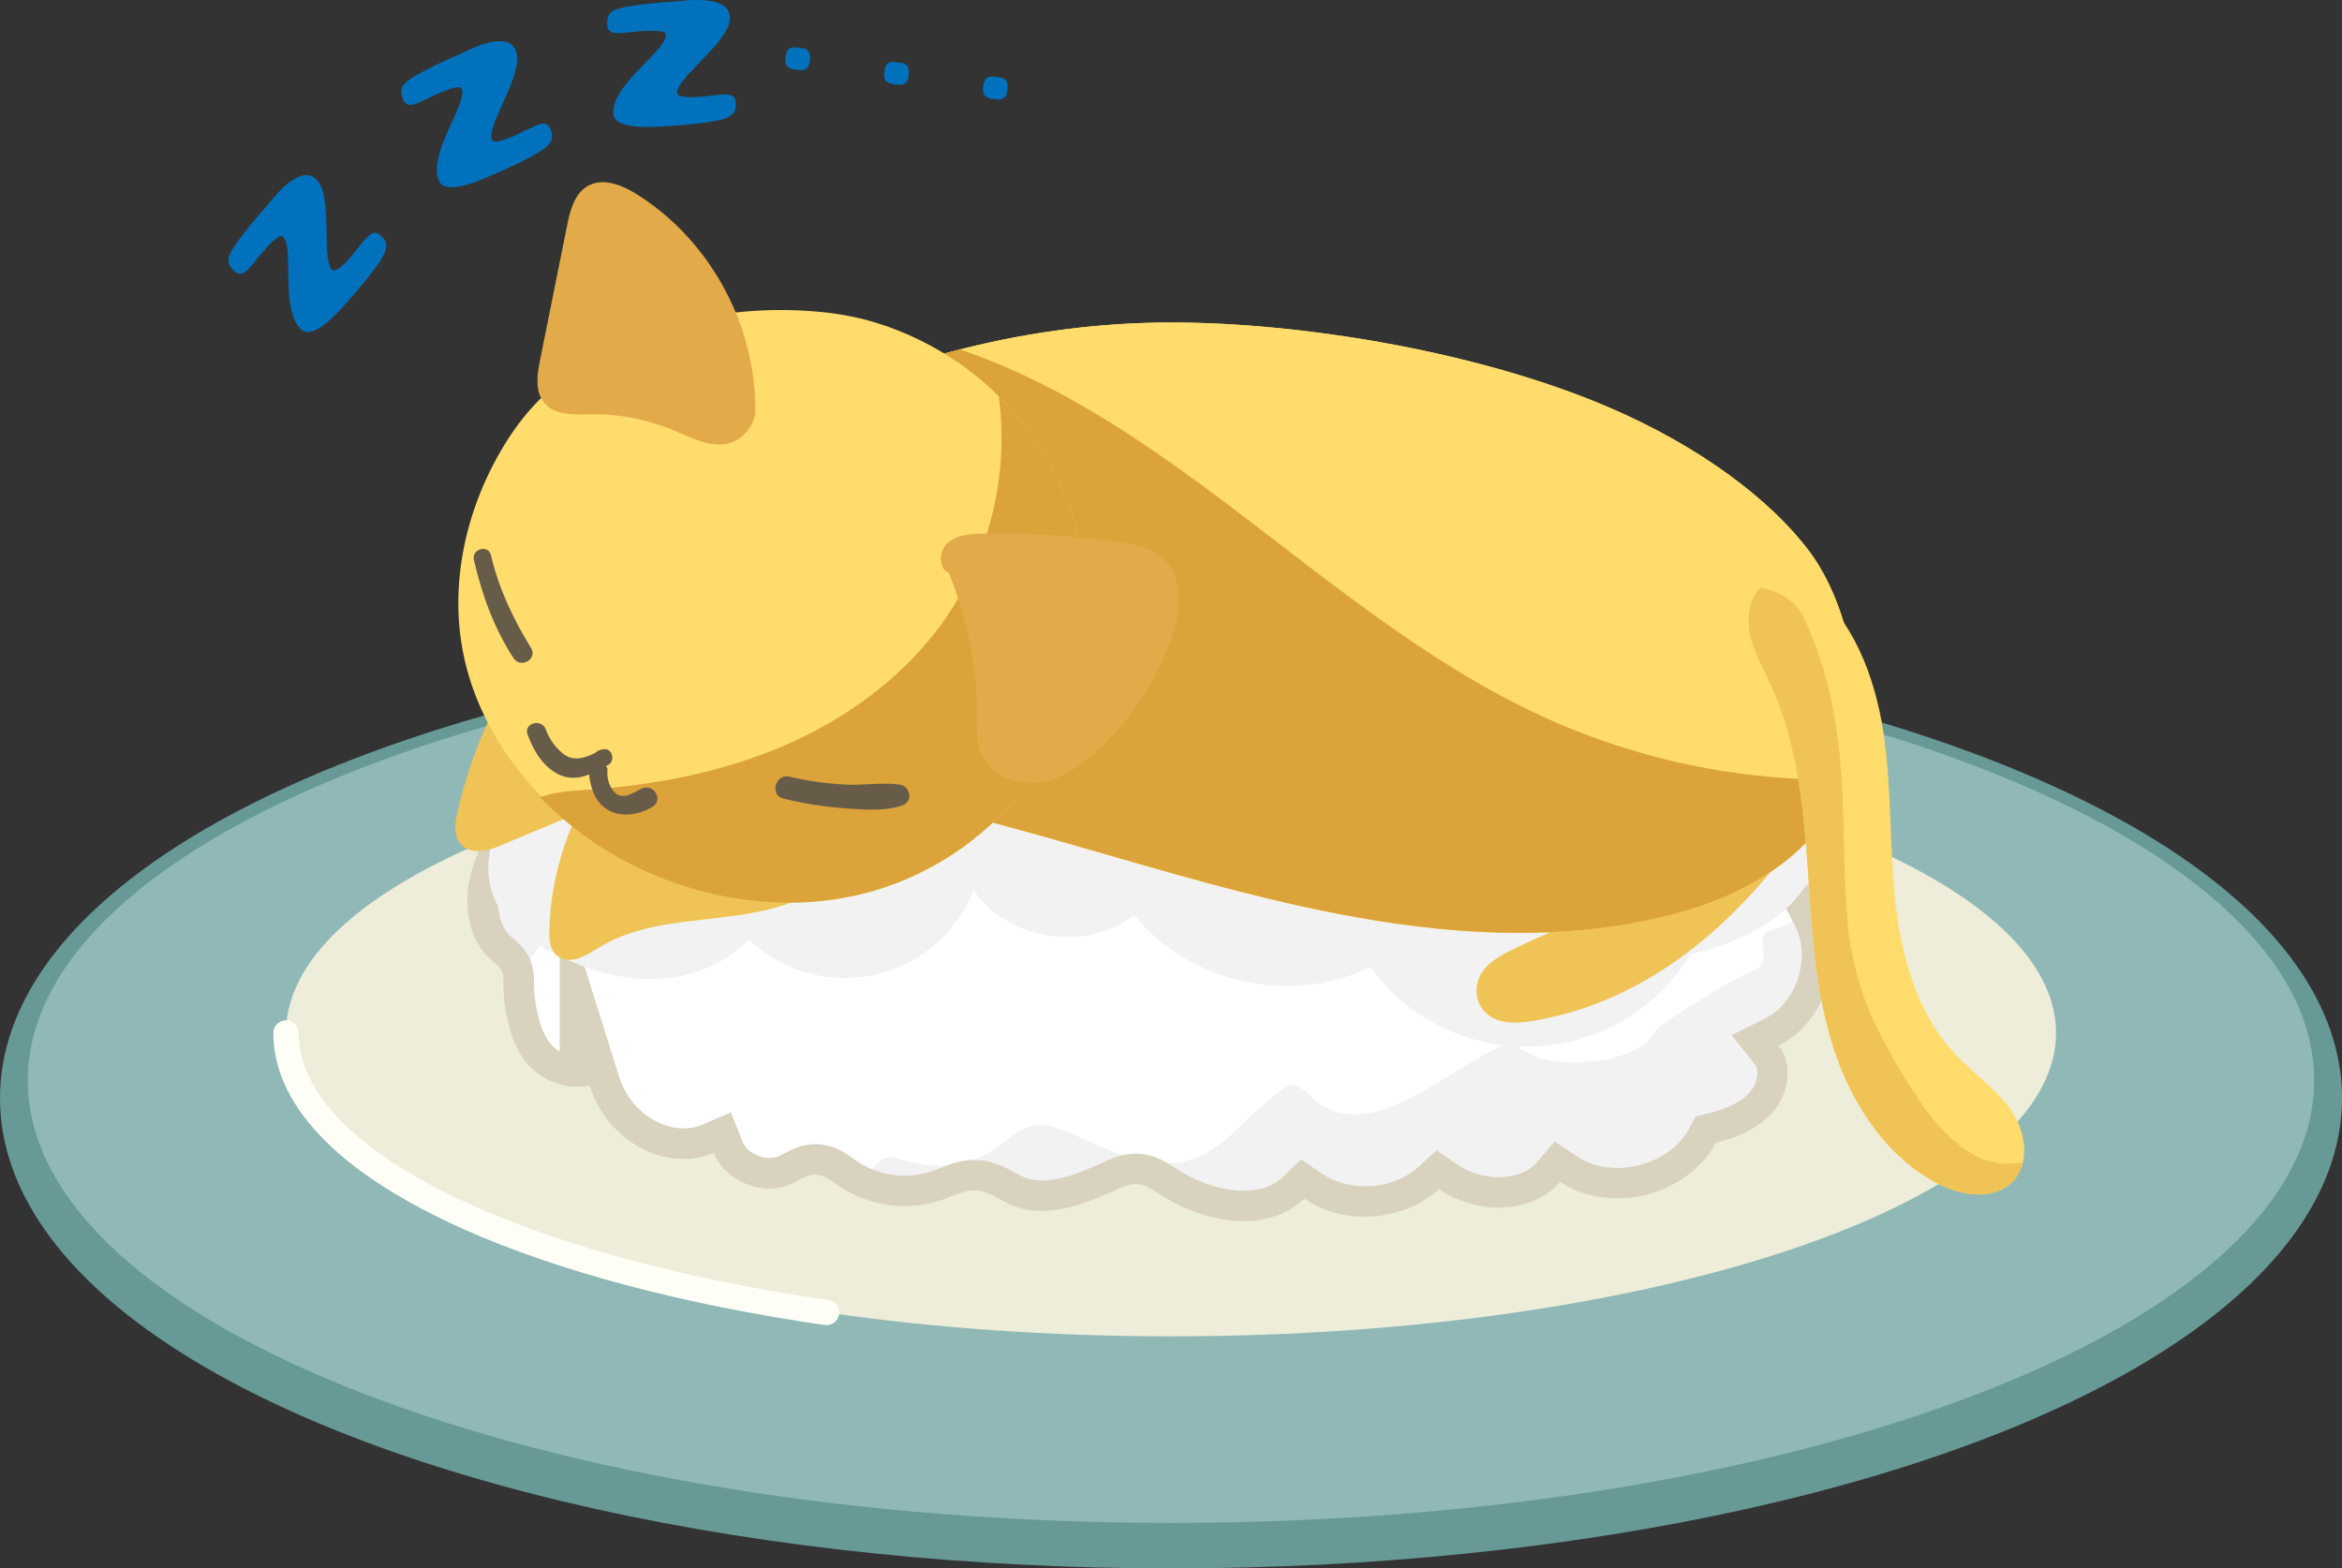 <svg xmlns="http://www.w3.org/2000/svg" xmlns:xlink="http://www.w3.org/1999/xlink" width="926.19" height="620.34" viewBox="0 0 926.19 620.34"><rect x="0" y="0" width="926.19" height="620.34" fill="#333333" stroke="none"/><defs><clipPath id="a"><path d="M414.2,254.43c-30-23.88-78.37-19.79-103.9,8.78a48,48,0,0,0-71.37,27.44c-17.57-4.66-37.7,8.67-40.27,26.67-4.53,9.9-10.64,19.8-12.95,30.93s-.05,23.9,8.51,31.37c1.64,1.43,3.55,2.74,4.37,4.75a11.73,11.73,0,0,1,.52,4.42,66.2,66.2,0,0,0,2.65,18.29,37.37,37.37,0,0,0,6.29,13,26.49,26.49,0,0,0,25.23,9.24c7.19,22.89,30.94,34.35,49.1,26.57,4.49,11.42,19.34,17.41,30.51,12.31,3.29-1.5,6.48-3.85,10.1-3.63,3.25.2,5.94,2.45,8.61,4.33a46.12,46.12,0,0,0,41.76,5.38c4.11-1.53,8.21-3.69,12.58-3.44,5,.27,9.28,3.65,13.89,5.67,13,5.67,27.92.41,40.74-5.58,3-1.41,6.16-2.88,9.46-2.57s6,2.29,8.74,4.07c17.2,11.28,42.26,15.91,57,1.6,15.88,10.84,39.14,9.21,53.35-3.74,15.24,10.55,37.11,9.76,47.86-2.89,19.81,13.24,50.33,5.6,61.58-15.41,8.83-2.17,17.68-6,23.33-13.16s7.12-18.11,1.47-25.24c18.47-9.21,26.69-34.6,17.12-52.89a33.2,33.2,0,0,0,1-61.53c-.67-.28-1.78-2.06-3.44-2.69-9.69-19.08-32.86-29.95-53.8-25.62C648.05,251.66,617,247.23,596,261.1c-15.86-21.56-47.95-29.21-71.84-17.12-2.46,1.24-4.9,2.69-7.63,3.07-4.94.71-9.58-2.14-14-4.47a75.6,75.6,0,0,0-35.17-8.44c-19.44,0-38.95,7-53.19,20.29" fill="none"/></clipPath><clipPath id="b"><path d="M301.67,168.28C265,187.58,246.47,212,236.21,256c-3.26,14-3.73,29.78,3.32,41.85s23.57,17.56,33.35,9.33c65.71-.67,129.68,21.18,193.44,39s130.71,31.89,194.8,15.6c30.07-7.65,62-25.84,70.64-59.08,6.9-26.65-.49-63.66-16.27-84.7-15.21-20.27-43-41.29-78.87-56.74-52.92-22.77-123.43-33.72-173.31-33.72-54.28,0-110.25,13.7-161.64,40.69" fill="none"/></clipPath><clipPath id="c"><rect x="287.36" y="129.87" width="465.4" height="264.58" fill="none"/></clipPath><clipPath id="d"><path d="M244.25,136.08c-21.32,10.55-35,20.87-47.09,41.37-14.21,24.14-20.67,53.33-15.1,80.79,5.46,26.95,22.16,50.86,43.58,68.12,35.64,28.73,86.43,39.38,129.11,22.85a117.34,117.34,0,0,0,55.59-173.94A119.09,119.09,0,0,0,323.67,123c-5.45-.53-10.83-.78-16.11-.78-23.92,0-45.85,5.21-63.31,13.84" fill="none"/></clipPath><clipPath id="e"><rect x="198.54" y="146.66" width="247.92" height="246.51" fill="none"/></clipPath><clipPath id="f"><path d="M696.06,232.63c-4.63,5-5.34,12.52-3.8,19.1s5,12.54,7.83,18.68c10.08,21.69,12.85,46,14.59,69.8s2.64,48,9.39,70.92,20.24,45,41.32,56.52c9.56,5.22,22.78,7.53,30.44-.2,7.25-7.31,5.34-19.92-.52-28.38s-14.71-14.36-21.8-21.83c-15.4-16.24-21.67-39.08-24-61.28s-1.32-44.71-4.74-66.77-12.08-44.5-29.69-58.35a13.13,13.13,0,0,0-8.12-2.53,15.16,15.16,0,0,0-10.89,4.32" fill="none"/></clipPath></defs><title>icon</title><ellipse cx="463.1" cy="434.34" rx="452.1" ry="175" fill="none" stroke="#679996" stroke-miterlimit="10" stroke-width="22"/><path d="M11,427.34c0-96.65,202.41-175,452.1-175s452.09,78.35,452.09,175-202.41,175-452.09,175S11,524,11,427.34" fill="#8fb8b6"/><path d="M113.1,408.55c0-66.27,156.7-120,350-120s350,53.73,350,120-156.7,120-350,120-350-53.72-350-120" fill="#ededda"/><path d="M326.86,519.12c-56-8.12-104.54-21.09-141.15-37.38-45.53-20.25-72.61-45.64-72.61-73.19" fill="none" stroke="#fffff7" stroke-linecap="round" stroke-miterlimit="10" stroke-width="10"/><g clip-path="url(#a)"><path d="M721.54,299.15a33.2,33.2,0,0,1-1,61.53c9.57,18.29,1.35,43.68-17.12,52.89,5.65,7.13,4.17,18.11-1.47,25.24s-14.5,11-23.33,13.16c-11.24,21-41.77,28.65-61.58,15.41-10.75,12.65-32.62,13.44-47.86,2.89-14.21,13-37.47,14.58-53.34,3.74-14.78,14.31-39.84,9.68-57-1.6-2.72-1.78-5.51-3.76-8.74-4.07s-6.46,1.17-9.46,2.57c-12.82,6-27.77,11.25-40.74,5.58-4.61-2-8.85-5.4-13.89-5.67-4.37-.25-8.47,1.91-12.58,3.44a46.09,46.09,0,0,1-41.76-5.38c-2.67-1.87-5.36-4.12-8.61-4.33-3.62-.22-6.81,2.13-10.1,3.64-11.16,5.09-26-.9-30.51-12.32-18.16,7.78-41.91-3.68-49.1-26.57a26.47,26.47,0,0,1-25.23-9.24,37.29,37.29,0,0,1-6.29-13,65.82,65.82,0,0,1-2.64-18.29,11.94,11.94,0,0,0-.53-4.42c-.82-2-2.73-3.32-4.37-4.75-8.56-7.46-10.81-20.24-8.51-31.37s8.42-21,13-30.93c2.56-18,22.69-31.33,40.26-26.67a48,48,0,0,1,71.37-27.44c25.53-28.57,73.94-32.66,103.9-8.78,23.17-21.63,60.31-26.6,88.36-11.85,4.41,2.33,9.06,5.18,14,4.48,2.73-.39,5.17-1.84,7.63-3.08,23.89-12.09,56-4.44,71.85,17.12,21-13.87,52-9.44,68.27,9.74,20.94-4.33,44.11,6.54,53.8,25.62,1.66.64,2.77,2.41,3.44,2.69" fill="#fff"/><path d="M721.54,299.15a33.2,33.2,0,0,1-1,61.53c9.57,18.29,1.35,43.68-17.12,52.89,5.65,7.13,4.17,18.11-1.47,25.24s-14.5,11-23.33,13.16c-11.24,21-41.77,28.65-61.58,15.41-10.75,12.65-32.62,13.44-47.86,2.89-14.21,13-37.47,14.58-53.34,3.74-14.78,14.31-39.84,9.68-57-1.6-2.72-1.78-5.51-3.76-8.74-4.07s-6.46,1.17-9.46,2.57c-12.82,6-27.77,11.25-40.74,5.58-4.61-2-8.85-5.4-13.89-5.67-4.37-.25-8.47,1.91-12.58,3.44a46.09,46.09,0,0,1-41.76-5.38c-2.67-1.87-5.36-4.12-8.61-4.33-3.62-.22-6.81,2.13-10.1,3.64-11.16,5.09-26-.9-30.51-12.32-18.16,7.78-41.91-3.68-49.1-26.57a26.47,26.47,0,0,1-25.23-9.24,37.29,37.29,0,0,1-6.29-13,65.82,65.82,0,0,1-2.64-18.29,11.94,11.94,0,0,0-.53-4.42c-.82-2-2.73-3.32-4.37-4.75-8.56-7.46-10.81-20.24-8.51-31.37s8.42-21,13-30.93c2.56-18,22.69-31.33,40.26-26.67a48,48,0,0,1,71.37-27.44c25.53-28.57,73.94-32.66,103.9-8.78,23.17-21.63,60.31-26.6,88.36-11.85,4.41,2.33,9.06,5.18,14,4.48,2.73-.39,5.17-1.84,7.63-3.08,23.89-12.09,56-4.44,71.85,17.12,21-13.87,52-9.44,68.27,9.74,20.94-4.33,44.11,6.54,53.8,25.62C719.76,297.1,720.87,298.87,721.54,299.15Z" fill="none" stroke="#c9c9c9" stroke-miterlimit="10" stroke-width="9"/><path d="M746.21,326.18l1.76-1.8c7-7.25,7.1-22.56,4.13-31.53-2.36-7.14-8.38-15.86-15.77-8.27-11.84,12.18-21.4,20.81-35.51,30-13.92,9.07-28.54,16.17-44.92,15.8-8-.18-13.81-1.65-20.43-6.21,0,0-1.2-.9-1.75-1.29l-.59-.5-3.23-3c-3.06-2.83-6.21-5.82-9.9-7.82-15.36-8.34-33.69,0-49.81.68-10.16.45-19.5-2.26-28.68-6.4-9.89-4.47-16.91-9.2-23-17.49-2.41-3.28-5.46-3.29-8.88-2.33-16.88,4.74-34.34,9.42-52,8a35.06,35.06,0,0,1-17.26-5.55c-5.72-3.53-10.92-7.85-16.61-11.45-3.11-2-6.77,0-8.88,2.32-1.33,1.48-3.8,4-4.69,4.82,0,0-1.91,1.51-2.12,1.67-1.11.82-2.24,1.59-3.4,2.33a58,58,0,0,1-12.56,5.94,53.77,53.77,0,0,1-11.51,2,69.51,69.51,0,0,1-14.27-.46c-8.85-1.17-15.93-3.54-24.59-7.89a97.9,97.9,0,0,1-12.47-7.5c-1.52-1.07-3-2.21-4.46-3.37-.11-.12-1.78-1.53-1.89-1.62-.94-.86-1.85-1.75-2.76-2.64-2.11-2.07-5.8-4.54-8.88-2.33a103.1,103.1,0,0,0-19.56,19c-2.44,3-4.83,6-7.43,8.85-1.3,1.43-2.68,2.76-4,4.13l-.43.43-.29.22c-.88.69-1.77,1.35-2.7,2-7.33,5-16.23,7.72-25,8.83-10,1.27-18.25-.59-27-5.34-5-2.71-9.14,1.91-11.21,5.93-1.58,3.07-3.28,6.09-5,9.06-1.07,1.79-2.22,3.53-3.28,5.32l-.31.48c-.61.92-1.23,1.83-1.85,2.74a185.83,185.83,0,0,1-18.81,23.53q-2.65,2.77-5.47,5.39c-.54.5-1.1,1-1.65,1.47-.28.22-1.47,1.22-1.69,1.39A59.82,59.82,0,0,1,163.88,371a42.7,42.7,0,0,1-4.23,1.67c.15-.09-1.72.36-2.22.43a27.5,27.5,0,0,1-3.15.27,30.36,30.36,0,0,1-4.68-.39c1.15.16.6.12-.12,0l-.55-.07.55.07a5.3,5.3,0,0,1-1-.27c-1.17-.52-2.32-1-3.45-1.63-8.75-4.76-13.48,10.2-14.17,16.1-1,8.31-.77,23.56,8,28.35,20.46,11.13,41.34-4.32,55.41-18.51a198.39,198.39,0,0,0,30.74-41.08,52.45,52.45,0,0,0,24.48,4.19c10.38-.89,22-3.9,31.06-9.25,7.78-4.61,14.17-11.29,19.86-18.23,2.76-3.35,5.44-6.77,8.35-10,1.35-1.5,2.75-3,4.21-4.36.19-.18.59-.54.91-.85,14.82,12.82,32.73,21.73,52.36,24.32a67.82,67.82,0,0,0,55.24-17.66c4.54,3.19,8.92,6.63,13.71,9.44a52.58,52.58,0,0,0,22.35,6.56c17.8,1.44,35.41-3.23,52.47-8,12.32,14.08,31.56,23.09,49.71,25.75,8.87,1.3,17.51-.09,26.26-1.61,4.21-.73,8.43-1.41,12.69-1.77a66.19,66.19,0,0,1,7.45-.3,27.5,27.5,0,0,1,2.86.21c.23,0,2.48.65,2.36.53a22.43,22.43,0,0,1,3.41,1.67A19.24,19.24,0,0,0,617,358l.06,0,0,0c3,2.87,6.1,5.71,9.35,8.34,7,5.69,15.8,8.68,24.75,9.73,17.62,2.07,35.8-5.08,50.69-13.94A183.7,183.7,0,0,0,723,347.39c-.45.82-.91,1.64-1.37,2.46l-.41.68c-.33.49-.92,1.38-1.06,1.57a80.78,80.78,0,0,1-6.5,8.14,22.16,22.16,0,0,1-6.72,5.08,34.18,34.18,0,0,1-4.44,1.92,12.44,12.44,0,0,1-2.63.81c-6.36,1.52,1,12.32-5,15-11.7,5.28-38.72,22.17-39.74,24.17-.07.14-.39.64-.71,1.17a2.29,2.29,0,0,0-.85,1.35c-.24.31-.49.63-.75.92s-1.53,1.49-2,2-1.77,1.18-2.08,1.36a41.25,41.25,0,0,1-9.73,4.1c.16-.06-2.52.59-3.13.72q-2.85.57-5.73.91a66.65,66.65,0,0,1-11,.4c-7.45-.38-13-1.83-19.28-6.44a6.09,6.09,0,0,0-6.12,0c-13.82,6.58-25.95,16.2-40,22.44-7.18,3.21-11.42,4.74-19.28,4.52a31.6,31.6,0,0,1-5.31-.58l-.64-.13s0,0-.35-.18c-.77-.29-1.53-.59-2.29-.93a44.82,44.82,0,0,1-5-2.89c-.32-.19-.77-.54-.93-.66-1-.87-1.87-1.84-2.76-2.79-2.09-2.24-5.8-4.39-8.88-2.33-6.55,4.38-12.26,9.85-17.93,15.29-1.38,1.32-2.75,2.64-4.15,3.92l-1.71,1.53-.93.75a53.69,53.69,0,0,1-8.3,5.28c-14.39,7-30.08.93-43.63-5-6.27-2.74-13.82-6.93-20.85-6.83-5.18.08-8.73,2.7-12.59,5.7-5.5,4.26-12.08,8.54-19,9.85-8.08,1.52-16.39-.26-24.18-2.43-8.45-2.36-12.1,6.28-13.59,13.34-1.9,9-1.64,21.41,4.71,28.78,24.69,28.65,69.07,22.52,102.29,17.82,16.39-2.32,32.89-5.62,49.48-5.95,27.22-.53,54.41,1.41,81.62-.55,13-.94,26-2.16,38.95-3.39,13.35-1.26,26.73-3.08,39.46-7.46,5.34-1.84,7.56-10.76,8.23-17.34,2.94-1.06,5.85-2.2,8.7-3.43,27.67-12,44.55-37.21,59.93-61.85,4.24-6.79,3.93-17.85,2.38-25.18a38.55,38.55,0,0,0-1.92-6.26c11.46-18.4,16.1-39.56,11-60.58" fill="#f2f2f2"/><path d="M721.54,299.15a33.2,33.2,0,0,1-1,61.53c9.57,18.29,1.35,43.68-17.12,52.89,5.65,7.13,4.17,18.11-1.47,25.24s-14.5,11-23.33,13.16c-11.24,21-41.77,28.65-61.58,15.41-10.75,12.65-32.62,13.44-47.86,2.89-14.21,13-37.47,14.58-53.34,3.74-14.78,14.31-39.84,9.68-57-1.6-2.72-1.78-5.51-3.76-8.74-4.07s-6.46,1.17-9.46,2.57c-12.82,6-27.77,11.25-40.74,5.58-4.61-2-8.85-5.4-13.89-5.67-4.37-.25-8.47,1.91-12.58,3.44a46.09,46.09,0,0,1-41.76-5.38c-2.67-1.87-5.36-4.12-8.61-4.33-3.62-.22-6.81,2.13-10.1,3.64-11.16,5.09-26-.9-30.51-12.32-18.16,7.78-41.91-3.68-49.1-26.57a26.47,26.47,0,0,1-25.23-9.24,37.29,37.29,0,0,1-6.29-13,65.82,65.82,0,0,1-2.64-18.29,11.94,11.94,0,0,0-.53-4.42c-.82-2-2.73-3.32-4.37-4.75-8.56-7.46-10.81-20.24-8.51-31.37s8.42-21,13-30.93c2.56-18,22.69-31.33,40.26-26.67a48,48,0,0,1,71.37-27.44c25.53-28.57,73.94-32.66,103.9-8.78,23.17-21.63,60.31-26.6,88.36-11.85,4.41,2.33,9.06,5.18,14,4.48,2.73-.39,5.17-1.84,7.63-3.08,23.89-12.09,56-4.44,71.85,17.12,21-13.87,52-9.44,68.27,9.74,20.94-4.33,44.11,6.54,53.8,25.62C719.76,297.1,720.87,298.87,721.54,299.15Z" fill="none" stroke="#d9d2bf" stroke-miterlimit="10" stroke-width="24"/></g><path d="M726.12,323.8l-6.38-8.48c5,15-1,32.2-12.42,43.13s-27.25,16.23-38.8,19a76,76,0,0,1-126.62,4.93c-30.77,15.55-71.9,6.5-93.3-20.52C429.7,376.84,398.43,372,385,352a54.68,54.68,0,0,1-88.88,19.48c-9.57,10.32-23.88,15.53-38,15.74S230.21,383,217.77,376.4c-9.13-4.83-18.05-11.31-22.19-20.78-5.19-11.84-1.66-26,5.49-36.78,15.31-23.06,44.76-33.17,72.44-33.32s54.64,8,81.67,14c97,21.48,197.78,15.6,296.7,6.56,25.18-2.3,52.56-4.3,74.24,17.75" fill="#f2f2f2"/><path d="M716.66,315.51c-32.85,30.24-79.31,41.14-116.33,59-5.25,2.54-10.75,5.11-14,9.7s-3.5,11.9,1.26,16.38,11.9,4.27,17.86,3.32c44.6-7.13,78.92-36.66,103.71-70.58,2.8-3.84,5.57-7.89,6.4-12.69s3.49-2-.87-5.37,2.12-.64,2,.2" fill="#efc355"/><g clip-path="url(#b)"><path d="M272.88,307.2c65.71-.68,129.68,21.17,193.44,39s130.71,31.89,194.8,15.6c30.07-7.65,62-25.84,70.64-59.08,6.9-26.65-.49-63.66-16.27-84.7-15.21-20.27-43-41.28-78.87-56.74-52.92-22.77-123.43-33.72-173.31-33.72-54.28,0-110.25,13.7-161.64,40.7C265,187.58,246.47,212,236.21,256c-3.26,14-3.73,29.79,3.33,41.85s23.56,17.56,33.34,9.34" fill="#ffdc6b"/><path d="M272.88,307.2c65.71-.68,129.68,21.17,193.44,39s130.71,31.89,194.8,15.6c30.07-7.65,62-25.84,70.64-59.08,6.9-26.65-.49-63.66-16.27-84.7-15.21-20.27-43-41.28-78.87-56.74-52.92-22.77-123.43-33.72-173.31-33.72-54.28,0-110.25,13.7-161.64,40.7C265,187.58,246.47,212,236.21,256c-3.26,14-3.73,29.79,3.33,41.85S263.1,315.42,272.88,307.2Z" fill="none" stroke="#ffdc6b" stroke-miterlimit="10"/><g clip-path="url(#c)"><path d="M306.17,156.59c-.61-11.27,9.33-21.38,20.6-24.83s23.42-1.64,34.75,1.15c97.27,24,161.55,112.22,252.58,152.3a275.23,275.23,0,0,0,93.81,22.64c9.28.56,18.79.71,27.44,3.85s16.43,10.1,17.32,19c1.17,11.76-9.49,21.57-19.82,28.22-32.33,20.82-70.86,31.34-109.33,34.46s-77-.87-114.89-7.13c-42.41-7-84.74-17.06-122.52-36.43S315.17,301,298.47,263s-14.92-84.79,7.7-106.41" fill="#dba339"/></g></g><path d="M230.2,248.9c-4.91-1.45-10.74-.08-14.72,2.46s-6.47,6.05-8.74,9.51a180.47,180.47,0,0,0-26.25,62.4c-1,4.89-.61,11.29,5.84,13,4.18,1.07,8.66-.59,12.49-2.2l52.51-22c5.84-2.45,11.85-5,15.88-8.92,6-5.77,6.6-13.55,5.3-20.67a37.43,37.43,0,0,0-12.63-22.26C252.56,254,240.65,252,230.2,248.9" fill="#efc355"/><path d="M256.71,282.78c-24.51,23.05-38.85,54.19-39.47,85.69-.07,3.83.46,8.33,4.21,10.31,5,2.64,11-1.27,15.81-4.22,15.32-9.41,35.24-9.91,53.74-12.42s38.86-9.05,45.93-24.23c7.15-15.37-3.22-33.56-18.76-43.06s-35-12.4-61.46-12.07" fill="#efc355"/><g clip-path="url(#d)"><path d="M324.86,123.42A117.32,117.32,0,0,1,425.3,275.92a119.11,119.11,0,0,1-69.36,73.68c-42.68,16.54-93.48,5.88-129.12-22.84-21.41-17.26-38.11-41.17-43.57-68.13-5.57-27.46.89-56.64,15.1-80.79,12.06-20.49,25.77-30.82,47.09-41.36s49.29-16,79.42-13.06" fill="#ffdc6b"/><g clip-path="url(#e)"><path d="M394,150.53a125.86,125.86,0,0,1-19.82,93.69c-15.3,22.18-37.67,39-62.3,49.91s-51.47,16.24-78.35,18.15c-6.76.48-13.65.78-20,3.05s-12.33,6.92-14.28,13.42c-2,6.8.71,14.33,5.34,19.72s10.9,9.07,17.07,12.6c22.56,12.91,45.91,25.52,71.48,30.21,50.65,9.29,105.18-16.38,132.54-60S453,229.05,427.94,184.07c-13.57-24.36-36.39-46.61-33.92-33.54" fill="#dba339"/></g></g><path d="M298.66,162.26c.26-33.88-18-67.32-46.72-85.36-5.85-3.68-13.39-6.75-19.41-3.37-5.36,3-7.07,9.75-8.28,15.77q-5.34,26.55-10.67,53.09c-1.16,5.8-2.11,12.51,1.71,17,4.25,5,11.9,4.56,18.47,4.47A82,82,0,0,1,265.9,170c6.47,2.65,13,6.22,20,5.75s12.76-7.28,12.81-13.51" fill="#e3aa49"/><path d="M375.27,226.68c-4.37-1.91-4-8.86-.43-12s8.78-3.48,13.55-3.57a343.92,343.92,0,0,1,53.75,3.23c6.21.87,12.75,2.07,17.47,6.2,8.92,7.81,7.35,22.1,3.25,33.23a112.23,112.23,0,0,1-27.71,42.15c-6.55,6.24-14.23,11.86-23.15,13.44s-19.21-1.86-23.35-9.92c-2.89-5.62-2.4-12.29-2.37-18.61.09-20.28-5.47-40.55-11-54.15" fill="#e3aa49"/><g clip-path="url(#f)"><path d="M715.07,230.84c17.61,13.85,26.27,36.29,29.69,58.35s2.4,44.57,4.74,66.77,8.61,45,24,61.28c7.09,7.48,15.94,13.37,21.8,21.83s7.77,21.07.52,28.39c-7.66,7.72-20.88,5.41-30.44.19-21.08-11.51-34.57-33.58-41.32-56.52s-7.65-47.09-9.39-70.92-4.51-48.11-14.59-69.8c-2.85-6.14-6.29-12.1-7.83-18.68s-.83-14.15,3.8-19.1,13.93-5.79,19-1.79" fill="#ffdc6b"/><path d="M822.72,484.45c-.54-12.17-10.81-25.79-24.44-24.44a48.58,48.58,0,0,1-6.49.26c-.38,0-.76,0-1.13-.08-1.7-.45-3.44-.77-5.13-1.3.08,0-.87-.25-1.74-.54L783,458q-2.58-1.29-5-2.8c-.7-.43-1.38-.89-2.07-1.35l.31.43a4.12,4.12,0,0,0-.38-.47l-.62-.41c-.85-.55-1.17-1-1.09-1.13-.85-.66-1.74-1.29-2.39-1.89-1.65-1.54-3.23-3.15-4.76-4.82-1.19-1.29-2.31-2.64-3.44-4-.45-.75-1.34-1.69-1.8-2.32-2.65-3.69-5.13-7.51-7.52-11.38a246,246,0,0,1-12.9-23.31c-.24-.5-1-2-1.57-3.19-.7-1.59-1.26-3.26-1.86-4.88A129.44,129.44,0,0,1,733.76,383c-1-4.12-1.79-8.29-2.5-12.48,0-.08,0-.19,0-.32,0-.31-.07-.6-.09-.78q-.43-3.82-.73-7.65c-1.35-17.13-1-34.34-2-51.49-1.31-23.11-5.23-45.11-15.18-66.12-5.49-11.59-23-15.5-33.44-8.77-11.92,7.68-14.65,21.05-8.77,33.44.11.24.4.74.69,1.29a5.55,5.55,0,0,0,.18.61c.72,2.11,1.52,4.19,2.18,6.32A122.89,122.89,0,0,1,677.29,290c.12.6.6,2.2.93,3.7-.09-.11-.12.22,0,1.4s.26,2.23.38,3.35c.46,4.5.78,9,1,13.54,1,18.58.5,37.23,2.44,55.75A183.31,183.31,0,0,0,699.5,430c8.61,17.81,19.51,35.49,32.92,50.08,16.38,17.83,41,31.25,65.86,28.8,6.64-.66,12.41-2.29,17.28-7.16,4.24-4.24,7.44-11.2,7.16-17.29" fill="#efc355"/><path d="M775.85,453.78l.07,0c-1-1.35-1.7-1.72-1.78-1.58a13.66,13.66,0,0,1,1.71,1.54" fill="#efc355"/></g><path d="M210,256.28c-7.09-11.6-12.73-23.37-15.83-36.67-1-4.39-7.75-2.53-6.75,1.86,3.1,13.56,8,27.16,15.69,38.84,2.79,4.27,9.59.39,6.89-4" fill="#665c48"/><path d="M355.48,310.31c-6.87-.91-14.4.38-21.41,0a124.57,124.57,0,0,1-21.82-3.11c-5.61-1.31-8,7.3-2.38,8.65a147.71,147.71,0,0,0,23.27,3.77c7.26.55,16.49,1.38,23.47-1,4.79-1.62,3.5-7.73-1.13-8.34" fill="#665c48"/><path d="M253.62,312c-3.82,1.88-8,5-11.35.47a11.74,11.74,0,0,1-2-5.36c-.26-1.57.36-3.59-.67-4.06l1-.55c2.69-1.56,1.69-6.43-1.67-6.16a5.82,5.82,0,0,0-3.5,1.42c-4,2-8.49,3.48-12.37.64a21.93,21.93,0,0,1-7.2-9.89c-1.68-4.43-8.83-2.58-7.2,2,2.22,6.16,5.92,12.46,11.91,15.6,4.24,2.22,8.44,1.73,12.47.21a22.67,22.67,0,0,0,2.53,9c4.86,8.4,14.7,8.29,22.34,3.88,4.7-2.72.56-9.57-4.22-7.22" fill="#665c48"/><path d="M104.21,99.32c-1.88,2.13-3.53,4.33-5.34,6.38-2.12,2.42-4,3.4-5.92,1.71-1.62-1.42-3-2.84-2.49-5.57.66-3.58,9.87-14.48,12.74-17.75,1.93-2.2,3.76-4.49,5.69-6.69,2.93-3.33,6.6-6.77,10.58-7.93A5.56,5.56,0,0,1,125,70.89c6.93,6.08,1.89,32,6.37,35.9,1.56,1.37,6-3.66,7.29-5.15,1.75-2,3.35-4.23,5.16-6.29,2.37-2.7,4.15-4.4,6.49-2.34,1.61,1.41,2.74,2.65,2.32,5.43-.67,4.44-11.82,17-15.38,21.08-3.87,4.4-13.27,15-18,10.88-8.74-7.69-2.66-32.66-7.4-36.82C110.38,92.3,105.39,98,104.21,99.32Z" fill="#0071bc"/><path d="M173.2,37.05c-2.6,1.13-5,2.42-7.54,3.52-2.94,1.29-5.06,1.39-6.09-1-.86-2-1.47-3.83.11-6.11,2.11-3,15.07-8.93,19.06-10.67,2.68-1.17,5.31-2.47,8-3.65,4.07-1.77,8.85-3.34,12.94-2.7A5.59,5.59,0,0,1,204,20.09c3.69,8.44-11.84,29.76-9.45,35.22.83,1.9,7-.79,8.79-1.58,2.42-1.06,4.83-2.41,7.34-3.51,3.28-1.44,5.62-2.23,6.87.63.86,2,1.35,3.56-.2,5.9-2.49,3.74-17.93,10.42-22.86,12.58-5.37,2.34-18.38,8-20.88,2.24C169,60.9,185.07,40.86,182.54,35.08,181.77,33.3,174.84,36.33,173.2,37.05Z" fill="#0071bc"/><path d="M253.87,12.31c-2.83.19-5.55.58-8.29.76-3.2.21-5.23-.42-5.4-3-.14-2.15-.08-4.1,2.18-5.7,3-2.08,17.21-3.28,21.55-3.57,2.92-.19,5.84-.52,8.76-.71C277.1-.18,282.13,0,285.76,2a5.62,5.62,0,0,1,2.88,4.88c.6,9.2-21.25,24-20.86,29.91.13,2.08,6.83,1.64,8.81,1.51,2.64-.17,5.35-.63,8.09-.81,3.58-.23,6.05-.19,6.25,2.93.14,2.14.06,3.81-2.2,5.49-3.61,2.66-20.4,3.7-25.77,4.05-5.85.38-20,1.24-20.4-5-.76-11.61,21.18-25,20.77-31.29C263.2,11.7,255.66,12.2,253.87,12.31Z" fill="#0071bc"/><path d="M317.4,19.08c3.08.46,3.18,2.75,2.8,5.32-.56,3.75-2.77,3.58-5.89,3.12s-4.07-1.88-3.61-5,1.5-4.21,4.78-3.72Z" fill="#0071bc"/><path d="M356.46,24.87c3.09.45,3.19,2.74,2.81,5.32-.56,3.75-2.77,3.58-5.89,3.12s-4.07-1.88-3.61-5,1.5-4.2,4.78-3.72Z" fill="#0071bc"/><path d="M395.53,30.65c3.09.46,3.19,2.75,2.8,5.32-.55,3.75-2.76,3.59-5.88,3.12s-4.07-1.88-3.61-5,1.5-4.21,4.78-3.72Z" fill="#0071bc"/></svg>